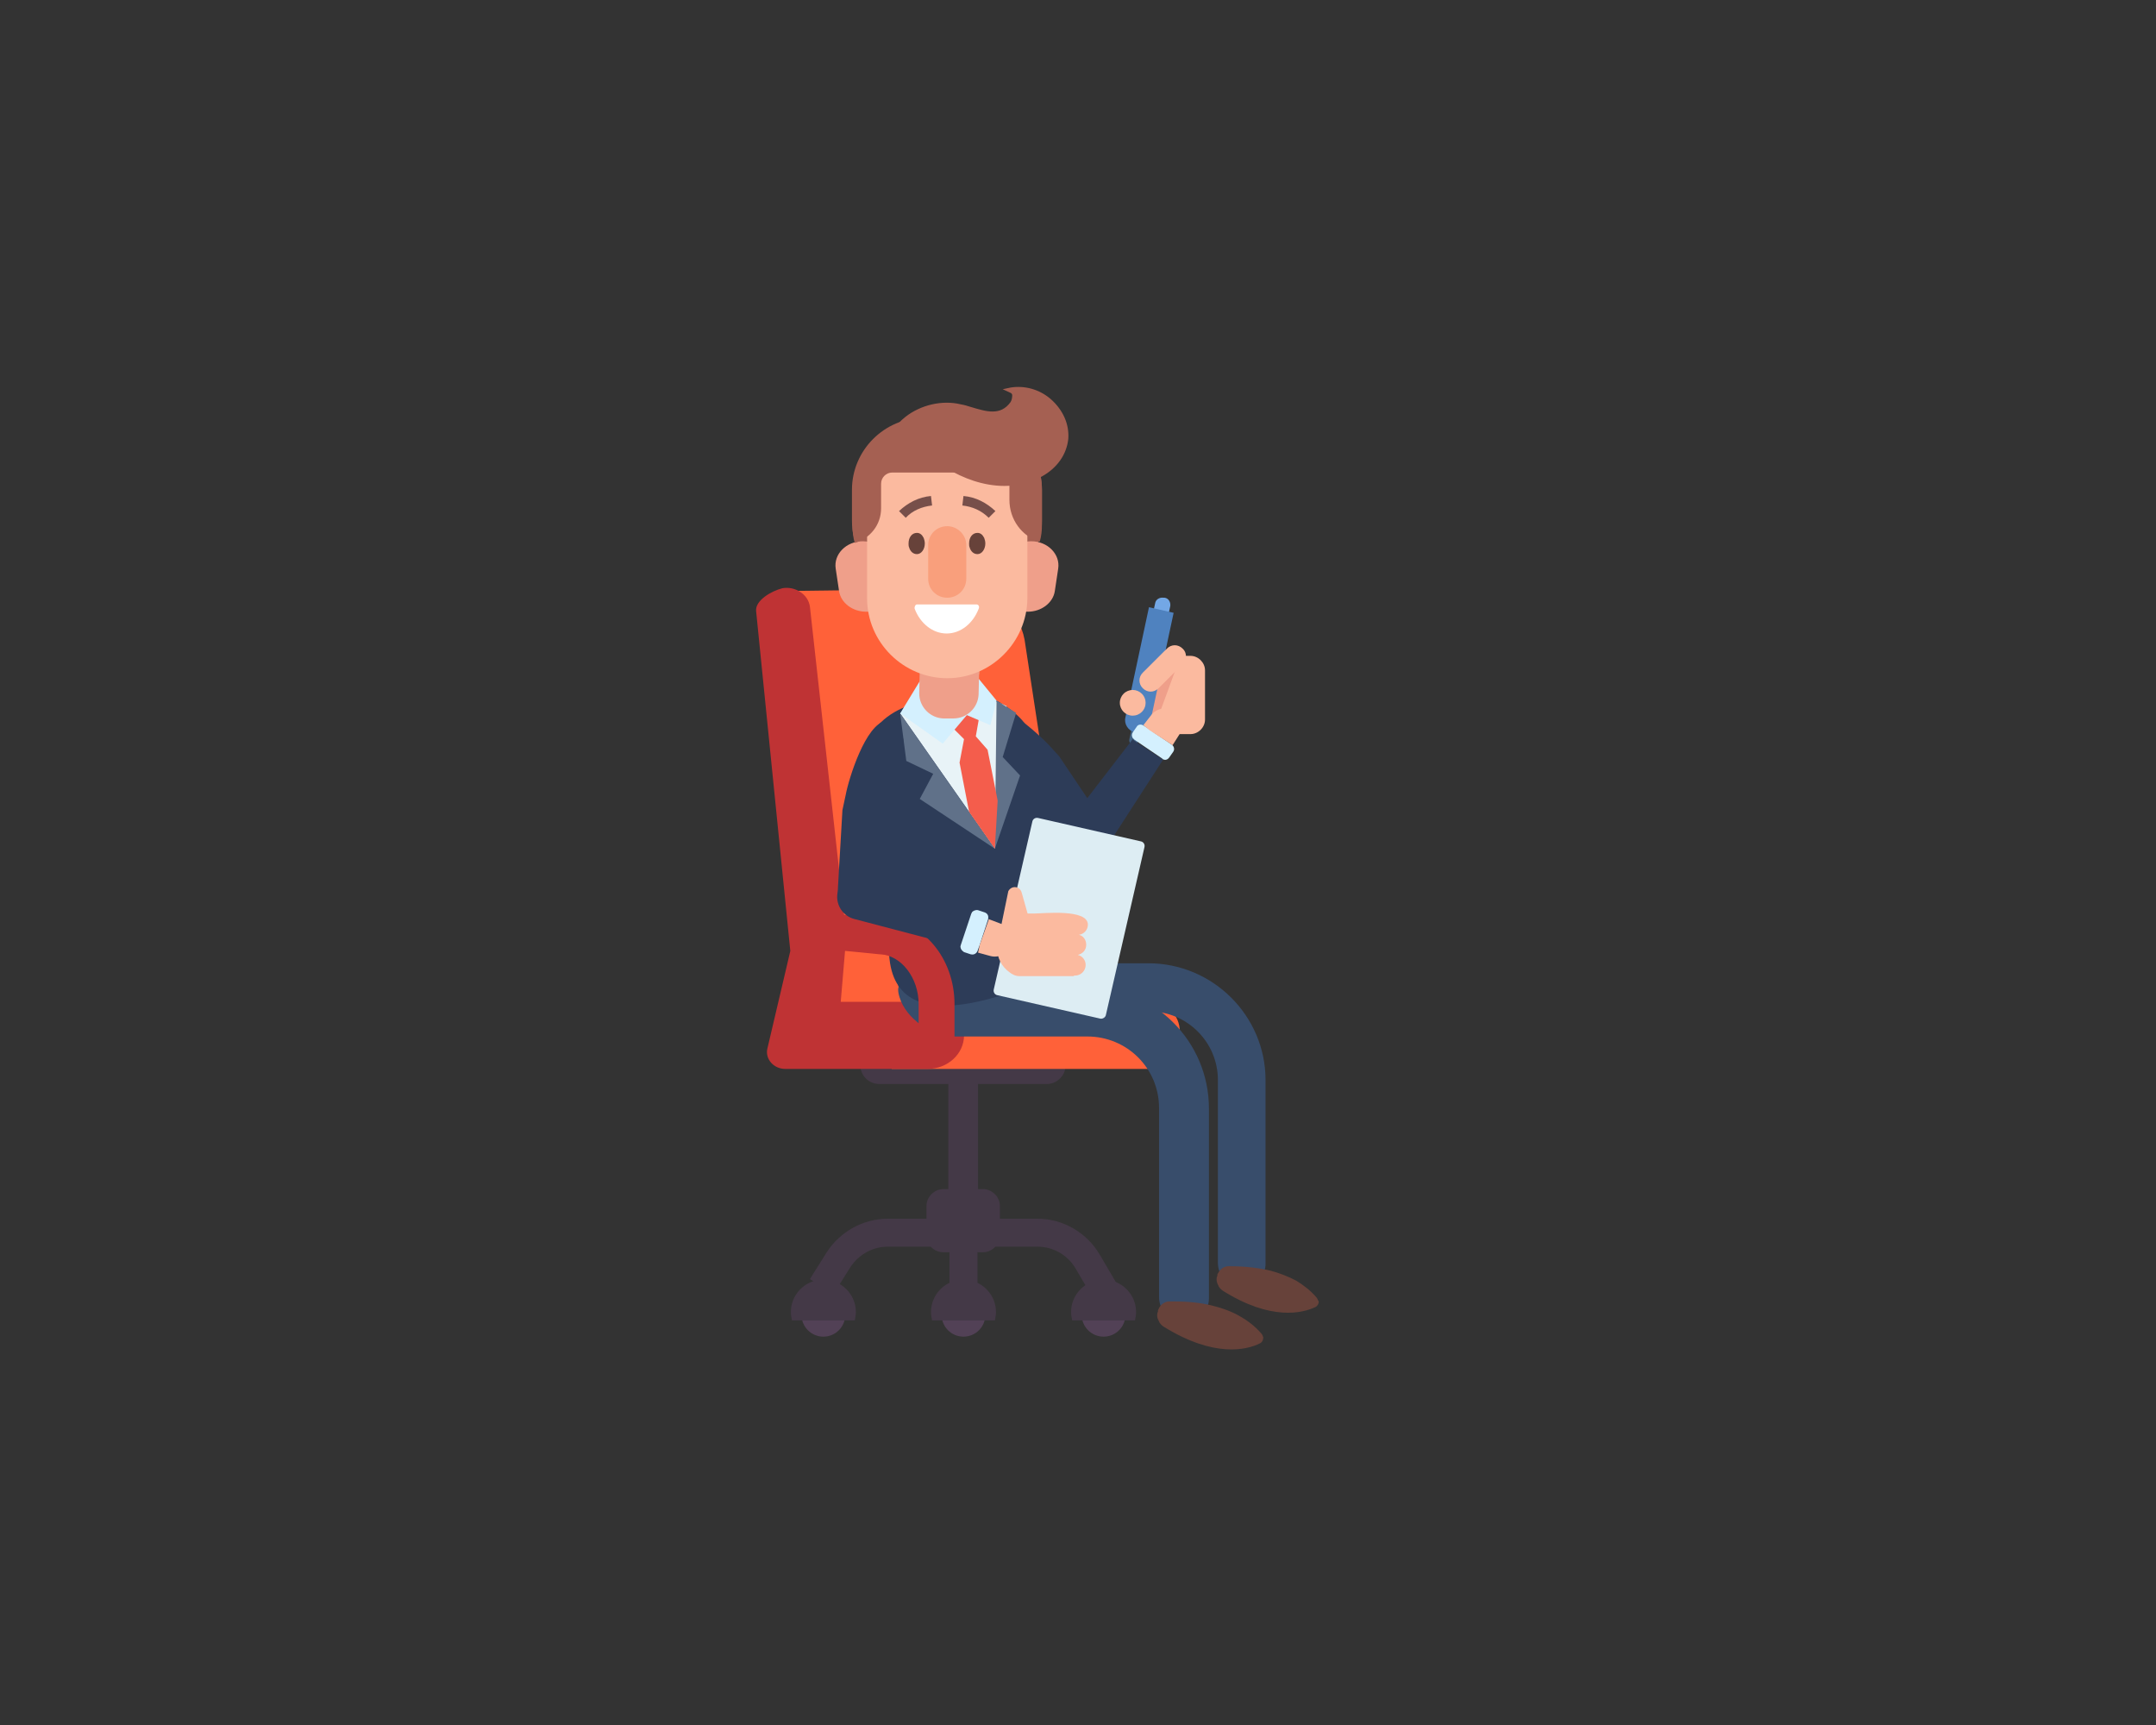 <?xml version="1.0" encoding="UTF-8"?>
<svg xmlns="http://www.w3.org/2000/svg" xmlns:xlink="http://www.w3.org/1999/xlink" width="708.75pt" height="567pt" viewBox="0 0 708.75 567" version="1.2">
<rect x="0" y="0" width="708.75" height="567" fill="#333333" stroke="none"/>
<defs>
<clipPath id="clip1">
  <path d="M 399 416 L 433.637 416 L 433.637 432 L 399 432 Z M 399 416 "/>
</clipPath>
</defs>
<g id="surface1">
<path style=" stroke:none;fill-rule:nonzero;fill:rgb(98.43%,72.939%,62.349%);fill-opacity:1;" d="M 376.785 220.352 L 376.785 236.52 C 376.785 238.91 378.445 240.746 380.656 241.297 C 381.023 241.297 381.207 241.297 381.574 241.297 L 391.34 241.297 C 393.918 241.297 396.129 239.094 396.129 236.52 L 396.129 220.352 C 396.129 217.781 393.918 215.574 391.34 215.574 L 381.574 215.574 C 378.996 215.574 376.785 217.781 376.785 220.352 Z M 376.785 220.352 "/>
<path style=" stroke:none;fill-rule:nonzero;fill:rgb(93.729%,62.349%,54.12%);fill-opacity:1;" d="M 378.074 219.801 L 375.68 235.785 C 375.312 237.988 376.785 240.195 378.812 240.93 L 387.84 216.312 L 383.234 215.758 C 380.84 215.391 378.445 217.23 378.074 219.801 Z M 378.074 219.801 "/>
<path style=" stroke:none;fill-rule:nonzero;fill:rgb(25.49%,38.429%,51.759%);fill-opacity:1;" d="M 372.363 244.789 C 373.102 244.973 374.023 244.422 374.023 243.688 L 376.051 234.316 C 376.234 233.582 375.68 232.664 374.945 232.664 C 374.207 232.477 373.285 233.031 373.285 233.766 L 371.258 242.949 C 371.074 243.871 371.629 244.605 372.363 244.789 Z M 372.363 244.789 "/>
<path style=" stroke:none;fill-rule:nonzero;fill:rgb(45.099%,65.489%,89.799%);fill-opacity:1;" d="M 379.734 209.512 L 380.102 209.512 C 381.391 209.695 382.68 208.961 382.867 207.676 L 384.707 199.223 C 384.891 197.938 384.156 196.652 382.867 196.469 L 382.496 196.469 C 381.207 196.285 379.918 197.02 379.734 198.305 L 377.891 206.758 C 377.523 208.043 378.445 209.328 379.734 209.512 Z M 379.734 209.512 "/>
<path style=" stroke:none;fill-rule:nonzero;fill:rgb(30.98%,50.98%,74.899%);fill-opacity:1;" d="M 373.102 240.746 C 375.312 241.297 377.523 239.828 378.074 237.621 L 385.812 201.43 L 377.707 199.59 L 369.969 235.785 C 369.418 237.988 370.891 240.195 373.102 240.746 Z M 373.102 240.746 "/>
<path style=" stroke:none;fill-rule:nonzero;fill:rgb(98.43%,72.939%,62.349%);fill-opacity:1;" d="M 388.762 213.188 C 387.285 211.719 385.078 211.719 383.602 213.188 L 375.68 221.086 C 374.207 222.559 374.207 224.762 375.68 226.23 C 377.156 227.703 379.363 227.703 380.84 226.23 L 388.762 218.332 C 390.234 216.863 390.234 214.473 388.762 213.188 Z M 388.762 213.188 "/>
<path style=" stroke:none;fill-rule:nonzero;fill:rgb(98.43%,72.939%,62.349%);fill-opacity:1;" d="M 376.602 231.008 C 376.602 231.285 376.574 231.562 376.52 231.832 C 376.465 232.105 376.387 232.371 376.277 232.625 C 376.172 232.883 376.043 233.125 375.887 233.355 C 375.734 233.586 375.559 233.801 375.359 233.996 C 375.164 234.191 374.949 234.367 374.719 234.523 C 374.488 234.676 374.242 234.805 373.984 234.914 C 373.73 235.02 373.465 235.098 373.191 235.152 C 372.918 235.207 372.641 235.234 372.363 235.234 C 372.086 235.234 371.809 235.207 371.539 235.152 C 371.266 235.098 371 235.02 370.742 234.914 C 370.484 234.805 370.242 234.676 370.012 234.523 C 369.777 234.367 369.566 234.191 369.367 233.996 C 369.172 233.801 368.996 233.586 368.84 233.355 C 368.688 233.125 368.555 232.883 368.449 232.625 C 368.344 232.371 368.262 232.105 368.207 231.832 C 368.152 231.562 368.129 231.285 368.129 231.008 C 368.129 230.73 368.152 230.457 368.207 230.184 C 368.262 229.91 368.344 229.648 368.449 229.391 C 368.555 229.137 368.688 228.891 368.84 228.66 C 368.996 228.43 369.172 228.215 369.367 228.02 C 369.566 227.824 369.777 227.648 370.012 227.496 C 370.242 227.34 370.484 227.211 370.742 227.105 C 371 227 371.266 226.918 371.539 226.863 C 371.809 226.809 372.086 226.781 372.363 226.781 C 372.641 226.781 372.918 226.809 373.191 226.863 C 373.465 226.918 373.73 227 373.984 227.105 C 374.242 227.211 374.488 227.34 374.719 227.496 C 374.949 227.648 375.164 227.824 375.359 228.02 C 375.559 228.215 375.734 228.43 375.887 228.66 C 376.043 228.891 376.172 229.137 376.277 229.391 C 376.387 229.648 376.465 229.91 376.52 230.184 C 376.574 230.457 376.602 230.73 376.602 231.008 Z M 376.602 231.008 "/>
<path style=" stroke:none;fill-rule:nonzero;fill:rgb(26.669%,22.35%,27.84%);fill-opacity:1;" d="M 317.277 408.305 L 315.988 408.305 C 313.594 408.305 311.754 406.465 311.754 404.078 L 311.754 319.562 C 311.754 317.176 313.594 315.34 315.988 315.34 L 317.277 315.34 C 319.676 315.34 321.516 317.176 321.516 319.562 L 321.516 404.078 C 321.516 406.465 319.488 408.305 317.277 408.305 Z M 317.277 408.305 "/>
<path style=" stroke:none;fill-rule:nonzero;fill:rgb(26.669%,22.35%,27.84%);fill-opacity:1;" d="M 344.176 356.309 L 289.094 356.309 C 285.59 356.309 282.828 353.555 282.828 350.062 L 282.828 348.227 C 282.828 344.734 285.59 341.98 289.094 341.98 L 343.992 341.98 C 347.492 341.98 350.258 344.734 350.258 348.227 L 350.258 350.062 C 350.441 353.371 347.492 356.309 344.176 356.309 Z M 344.176 356.309 "/>
<path style=" stroke:none;fill-rule:nonzero;fill:rgb(26.669%,22.35%,27.84%);fill-opacity:1;" d="M 323.176 411.609 L 310.094 411.609 C 307.148 411.609 304.566 409.223 304.566 406.098 L 304.566 396.359 C 304.566 393.422 307.148 390.848 310.094 390.848 L 323.176 390.848 C 326.121 390.848 328.703 393.422 328.703 396.359 L 328.703 406.098 C 328.703 409.039 326.121 411.609 323.176 411.609 Z M 323.176 411.609 "/>
<path style=" stroke:none;fill-rule:nonzero;fill:rgb(32.159%,25.49%,33.73%);fill-opacity:1;" d="M 277.855 432.188 C 277.855 432.656 277.809 433.125 277.715 433.586 C 277.625 434.047 277.488 434.496 277.309 434.93 C 277.125 435.363 276.906 435.777 276.645 436.168 C 276.379 436.559 276.082 436.922 275.75 437.254 C 275.414 437.586 275.055 437.883 274.66 438.145 C 274.27 438.406 273.855 438.629 273.418 438.809 C 272.984 438.988 272.535 439.125 272.07 439.215 C 271.609 439.309 271.141 439.352 270.668 439.352 C 270.195 439.352 269.73 439.309 269.266 439.215 C 268.805 439.125 268.355 438.988 267.918 438.809 C 267.484 438.629 267.07 438.406 266.676 438.145 C 266.285 437.883 265.922 437.586 265.59 437.254 C 265.254 436.922 264.957 436.559 264.695 436.168 C 264.434 435.777 264.211 435.363 264.031 434.93 C 263.852 434.496 263.715 434.047 263.621 433.586 C 263.531 433.125 263.484 432.656 263.484 432.188 C 263.484 431.719 263.531 431.25 263.621 430.789 C 263.715 430.328 263.852 429.879 264.031 429.445 C 264.211 429.012 264.434 428.598 264.695 428.207 C 264.957 427.816 265.254 427.453 265.59 427.121 C 265.922 426.789 266.285 426.492 266.676 426.23 C 267.07 425.969 267.484 425.746 267.918 425.566 C 268.355 425.387 268.805 425.25 269.266 425.16 C 269.73 425.066 270.195 425.023 270.668 425.023 C 271.141 425.023 271.609 425.066 272.07 425.16 C 272.535 425.25 272.984 425.387 273.418 425.566 C 273.855 425.746 274.27 425.969 274.66 426.23 C 275.055 426.492 275.414 426.789 275.75 427.121 C 276.082 427.453 276.379 427.816 276.645 428.207 C 276.906 428.598 277.125 429.012 277.309 429.445 C 277.488 429.879 277.625 430.328 277.715 430.789 C 277.809 431.25 277.855 431.719 277.855 432.188 Z M 277.855 432.188 "/>
<path style=" stroke:none;fill-rule:nonzero;fill:rgb(26.669%,22.35%,27.84%);fill-opacity:1;" d="M 280.984 434.023 C 281.172 433.105 281.355 432.188 281.355 431.27 C 281.355 425.391 276.562 420.613 270.668 420.613 C 264.773 420.613 259.984 425.391 259.984 431.27 C 259.984 432.188 260.168 433.105 260.352 434.023 Z M 280.984 434.023 "/>
<path style=" stroke:none;fill-rule:nonzero;fill:rgb(32.159%,25.49%,33.73%);fill-opacity:1;" d="M 369.969 432.188 C 369.969 432.656 369.922 433.125 369.832 433.586 C 369.738 434.047 369.602 434.496 369.422 434.93 C 369.242 435.363 369.02 435.777 368.758 436.168 C 368.496 436.559 368.199 436.922 367.863 437.254 C 367.531 437.586 367.168 437.883 366.777 438.145 C 366.383 438.406 365.969 438.629 365.535 438.809 C 365.098 438.988 364.648 439.125 364.188 439.215 C 363.723 439.309 363.258 439.352 362.785 439.352 C 362.312 439.352 361.844 439.309 361.383 439.215 C 360.918 439.125 360.469 438.988 360.035 438.809 C 359.598 438.629 359.184 438.406 358.793 438.145 C 358.398 437.883 358.039 437.586 357.703 437.254 C 357.371 436.922 357.074 436.559 356.809 436.168 C 356.547 435.777 356.328 435.363 356.145 434.93 C 355.965 434.496 355.828 434.047 355.738 433.586 C 355.645 433.125 355.598 432.656 355.598 432.188 C 355.598 431.719 355.645 431.25 355.738 430.789 C 355.828 430.328 355.965 429.879 356.145 429.445 C 356.328 429.012 356.547 428.598 356.809 428.207 C 357.074 427.816 357.371 427.453 357.703 427.121 C 358.039 426.789 358.398 426.492 358.793 426.23 C 359.184 425.969 359.598 425.746 360.035 425.566 C 360.469 425.387 360.918 425.25 361.383 425.16 C 361.844 425.066 362.312 425.023 362.785 425.023 C 363.258 425.023 363.723 425.066 364.188 425.16 C 364.648 425.25 365.098 425.387 365.535 425.566 C 365.969 425.746 366.383 425.969 366.777 426.23 C 367.168 426.492 367.531 426.789 367.863 427.121 C 368.199 427.453 368.496 427.816 368.758 428.207 C 369.02 428.598 369.242 429.012 369.422 429.445 C 369.602 429.879 369.738 430.328 369.832 430.789 C 369.922 431.25 369.969 431.719 369.969 432.188 Z M 369.969 432.188 "/>
<path style=" stroke:none;fill-rule:nonzero;fill:rgb(26.669%,22.35%,27.84%);fill-opacity:1;" d="M 373.102 434.023 C 373.285 433.105 373.469 432.188 373.469 431.27 C 373.469 425.391 368.68 420.613 362.785 420.613 C 356.891 420.613 352.098 425.391 352.098 431.27 C 352.098 432.188 352.281 433.105 352.469 434.023 Z M 373.102 434.023 "/>
<path style=" stroke:none;fill-rule:nonzero;fill:rgb(32.159%,25.49%,33.73%);fill-opacity:1;" d="M 323.91 432.188 C 323.91 432.656 323.867 433.125 323.773 433.586 C 323.68 434.047 323.547 434.496 323.363 434.93 C 323.184 435.363 322.961 435.777 322.699 436.168 C 322.438 436.559 322.141 436.922 321.809 437.254 C 321.473 437.586 321.109 437.883 320.719 438.145 C 320.324 438.406 319.91 438.629 319.477 438.809 C 319.039 438.988 318.59 439.125 318.129 439.215 C 317.664 439.309 317.199 439.352 316.727 439.352 C 316.254 439.352 315.789 439.309 315.324 439.215 C 314.863 439.125 314.414 438.988 313.977 438.809 C 313.543 438.629 313.129 438.406 312.734 438.145 C 312.344 437.883 311.98 437.586 311.645 437.254 C 311.312 436.922 311.016 436.559 310.754 436.168 C 310.492 435.777 310.27 435.363 310.09 434.93 C 309.906 434.496 309.773 434.047 309.68 433.586 C 309.586 433.125 309.543 432.656 309.543 432.188 C 309.543 431.719 309.586 431.25 309.68 430.789 C 309.773 430.328 309.906 429.879 310.09 429.445 C 310.27 429.012 310.492 428.598 310.754 428.207 C 311.016 427.816 311.312 427.453 311.645 427.121 C 311.98 426.789 312.344 426.492 312.734 426.23 C 313.129 425.969 313.543 425.746 313.977 425.566 C 314.414 425.387 314.863 425.25 315.324 425.16 C 315.789 425.066 316.254 425.023 316.727 425.023 C 317.199 425.023 317.664 425.066 318.129 425.16 C 318.59 425.25 319.039 425.387 319.477 425.566 C 319.91 425.746 320.324 425.969 320.719 426.23 C 321.109 426.492 321.473 426.789 321.809 427.121 C 322.141 427.453 322.438 427.816 322.699 428.207 C 322.961 428.598 323.184 429.012 323.363 429.445 C 323.547 429.879 323.68 430.328 323.773 430.789 C 323.867 431.25 323.91 431.719 323.91 432.188 Z M 323.91 432.188 "/>
<path style=" stroke:none;fill-rule:nonzero;fill:rgb(26.669%,22.35%,27.84%);fill-opacity:1;" d="M 327.043 434.023 C 327.227 433.105 327.41 432.188 327.41 431.27 C 327.41 425.391 322.621 420.613 316.727 420.613 C 310.832 420.613 306.043 425.391 306.043 431.27 C 306.043 432.188 306.227 433.105 306.41 434.023 Z M 327.043 434.023 "/>
<path style=" stroke:none;fill-rule:nonzero;fill:rgb(26.669%,22.35%,27.84%);fill-opacity:1;" d="M 359.285 426.676 L 353.574 416.938 C 350.992 412.527 346.203 409.773 341.047 409.773 L 291.855 409.773 C 286.883 409.773 282.273 412.344 279.512 416.57 L 273.984 425.391 L 266.246 420.43 L 271.773 411.609 C 276.195 404.812 283.75 400.586 291.855 400.586 L 341.047 400.586 C 349.52 400.586 357.258 405.18 361.496 412.344 L 367.207 422.082 Z M 359.285 426.676 "/>
<path style=" stroke:none;fill-rule:nonzero;fill:rgb(26.669%,22.35%,27.84%);fill-opacity:1;" d="M 312.121 405.18 L 321.332 405.18 L 321.332 425.391 L 312.121 425.391 Z M 312.121 405.18 "/>
<path style=" stroke:none;fill-rule:nonzero;fill:rgb(100%,38.039%,22.35%);fill-opacity:1;" d="M 258.141 194.262 L 316.727 193.527 C 326.676 193.527 334.965 200.512 336.809 210.246 L 348.598 287.414 C 348.781 288.332 348.969 289.434 348.969 290.535 L 349.887 315.523 C 350.258 326.914 341.23 336.469 329.809 336.652 L 271.039 337.938 L 258.508 201.613 Z M 258.141 194.262 "/>
<path style=" stroke:none;fill-rule:nonzero;fill:rgb(100%,38.039%,22.35%);fill-opacity:1;" d="M 378.258 351.348 L 293.145 351.348 L 293.145 329.484 L 378.258 329.484 C 383.602 329.484 387.84 333.711 387.84 339.039 L 387.84 341.98 C 387.84 347.121 383.602 351.348 378.258 351.348 Z M 378.258 351.348 "/>
<path style=" stroke:none;fill-rule:nonzero;fill:rgb(74.899%,20%,20.389%);fill-opacity:1;" d="M 248.562 200.879 L 259.801 312.582 L 252.246 344.734 C 251.508 348.043 254.273 351.348 258.141 351.348 L 304.938 351.348 C 311.566 351.348 316.91 346.387 316.91 340.324 C 316.91 334.262 311.566 329.301 304.938 329.301 L 276.379 329.301 L 278.223 307.438 L 266.246 199.406 C 265.695 195.367 261.457 192.609 257.219 193.344 C 253.535 194.262 248.191 197.387 248.562 200.879 Z M 248.562 200.879 "/>
<path style=" stroke:none;fill-rule:nonzero;fill:rgb(21.959%,30.199%,41.959%);fill-opacity:1;" d="M 388.391 434.762 C 384.156 434.391 381.023 430.535 381.023 426.309 L 381.023 364.211 C 381.023 351.164 370.523 340.691 357.441 340.691 L 313.965 340.691 C 306.41 340.691 297.934 334.996 295.723 327.832 C 293.145 319.746 301.805 324.34 306.961 324.34 L 357.258 324.34 C 379.363 324.34 397.418 342.164 397.418 364.395 L 397.418 426.859 C 397.418 431.453 393.184 435.129 388.391 434.762 Z M 388.391 434.762 "/>
<path style=" stroke:none;fill-rule:nonzero;fill:rgb(40.388%,25.879%,22.749%);fill-opacity:1;" d="M 414.738 438.434 C 412.711 436.047 410.316 434.207 407.738 432.738 C 404.973 431.086 401.84 429.984 398.895 429.25 C 393.367 427.777 388.023 427.777 384.707 427.777 C 384.707 427.777 384.707 427.777 384.523 427.777 C 384.34 427.777 384.34 427.777 384.34 427.777 C 382.867 427.777 381.391 428.879 380.84 430.352 C 380.656 430.535 380.656 430.902 380.656 431.086 C 380.656 431.27 380.469 431.453 380.469 431.637 C 380.285 432.555 380.469 433.289 380.84 434.023 C 381.023 434.207 381.023 434.574 381.207 434.762 C 381.574 435.312 381.945 435.68 382.496 436.047 C 399.078 446.336 409.762 443.762 414.184 441.559 C 414.922 441.191 415.289 440.457 415.289 439.535 C 415.105 439.352 415.105 438.801 414.738 438.434 Z M 414.738 438.434 "/>
<path style=" stroke:none;fill-rule:nonzero;fill:rgb(21.959%,30.199%,41.959%);fill-opacity:1;" d="M 408.289 423 C 403.867 423 400.367 419.512 400.367 415.102 L 400.367 355.023 C 400.367 342.531 390.234 332.426 377.707 332.426 L 329.254 332.426 C 324.832 332.426 321.332 328.934 321.332 324.523 C 321.332 320.117 324.832 316.625 329.254 316.625 L 377.523 316.625 C 398.711 316.625 416.027 333.895 416.027 355.023 L 416.027 415.102 C 416.211 419.512 412.527 423 408.289 423 Z M 408.289 423 "/>
<g clip-path="url(#clip1)" clip-rule="nonzero">
<path style=" stroke:none;fill-rule:nonzero;fill:rgb(40.388%,25.879%,22.749%);fill-opacity:1;" d="M 432.793 426.492 C 430.949 424.289 428.555 422.449 426.16 420.98 C 423.395 419.512 420.449 418.41 417.684 417.672 C 412.344 416.387 407.184 416.203 404.234 416.203 C 404.234 416.203 404.234 416.203 404.051 416.203 C 404.051 416.203 403.867 416.203 403.867 416.203 C 402.395 416.203 401.105 417.121 400.367 418.594 C 400.184 418.777 400.184 418.961 400.184 419.328 C 400.184 419.512 400 419.695 400 419.879 C 399.816 420.613 400 421.531 400.367 422.266 C 400.551 422.449 400.551 422.816 400.734 423 C 401.105 423.551 401.473 423.922 402.027 424.289 C 417.871 434.207 428.188 431.637 432.422 429.617 C 433.16 429.25 433.527 428.512 433.527 427.777 C 433.16 427.41 433.16 426.859 432.793 426.492 Z M 432.793 426.492 "/>
</g>
<path style=" stroke:none;fill-rule:nonzero;fill:rgb(21.959%,30.199%,41.959%);fill-opacity:1;" d="M 293.883 310.195 L 294.988 321.953 C 295.91 331.508 304.199 338.672 313.777 338.121 L 329.438 337.203 C 336.809 336.836 343.809 332.793 347.863 326.73 L 353.203 318.828 Z M 293.883 310.195 "/>
<path style=" stroke:none;fill-rule:nonzero;fill:rgb(17.65%,23.529%,34.509%);fill-opacity:1;" d="M 320.965 230.824 C 327.41 228.438 341.414 241.297 344.73 244.789 C 344.73 244.789 348.23 248.645 348.23 248.645 L 362.414 269.773 C 364.996 273.449 364.258 278.777 360.574 281.348 C 357.074 283.738 352.098 283.004 349.52 279.695 C 349.52 279.695 320.227 240.562 320.227 240.562 C 318.57 238.543 317.648 232.664 320.594 231.008 C 320.594 231.008 320.781 230.824 320.965 230.824 Z M 320.965 230.824 "/>
<path style=" stroke:none;fill-rule:nonzero;fill:rgb(16.469%,24.709%,29.799%);fill-opacity:1;" d="M 376.051 238.727 C 375.863 238.727 375.863 238.543 375.68 238.543 L 375.863 238.359 L 377.891 240.012 Z M 376.051 238.727 "/>
<path style=" stroke:none;fill-rule:nonzero;fill:rgb(17.65%,23.529%,34.509%);fill-opacity:1;" d="M 382.129 249.566 C 382.129 249.566 382.312 249.75 382.312 249.75 L 362.602 280.246 C 361.496 281.902 359.836 283.004 358.18 283.371 C 356.336 283.738 354.492 283.555 352.836 282.637 C 348.781 280.43 347.676 275.102 350.441 271.43 L 372.363 242.949 C 372.547 243.133 372.734 243.316 372.918 243.5 Z M 382.129 249.566 "/>
<path style=" stroke:none;fill-rule:nonzero;fill:rgb(83.139%,94.119%,99.609%);fill-opacity:1;" d="M 385.629 247.176 L 384.34 249.012 C 383.785 249.75 383.051 249.934 382.312 249.566 C 382.312 249.566 382.129 249.566 382.129 249.383 L 372.918 243.133 C 372.734 242.949 372.547 242.766 372.363 242.582 C 371.996 242.031 371.996 241.297 372.363 240.746 L 373.652 238.91 C 374.023 238.176 374.945 237.988 375.68 238.359 C 375.863 238.359 375.863 238.543 376.051 238.543 L 377.891 239.828 L 385.262 244.789 C 385.262 244.789 385.262 244.789 385.445 244.973 C 385.996 245.523 386.18 246.441 385.629 247.176 Z M 385.629 247.176 "/>
<path style=" stroke:none;fill-rule:nonzero;fill:rgb(98.43%,72.939%,62.349%);fill-opacity:1;" d="M 377.891 240.012 L 375.863 238.359 L 378.445 235.051 C 380.102 232.848 383.234 232.293 385.629 233.582 C 385.812 233.766 386.184 233.949 386.367 233.949 C 388.762 235.785 389.312 239.094 387.656 241.48 L 385.445 244.973 C 385.445 244.973 385.445 244.973 385.262 244.789 Z M 377.891 240.012 "/>
<path style=" stroke:none;fill-rule:nonzero;fill:rgb(17.65%,23.529%,34.509%);fill-opacity:1;" d="M 355.23 315.34 L 346.203 294.762 L 340.676 262.609 L 340.676 256.73 L 338.836 242.031 C 338.281 237.254 331.098 231.926 326.859 229.906 C 321.887 227.336 319.676 228.621 313.965 229.355 L 305.488 230.457 C 302.91 230.824 296.461 231.559 290.566 236.52 C 286.328 240.195 286.695 241.664 285.039 246.625 C 280.801 258.934 283.195 273.816 287.434 288.699 C 288.355 292.188 289.645 295.496 290.75 298.988 C 290.75 298.988 292.406 315.156 292.406 315.156 C 295.539 345.102 340.309 323.238 354.492 317.176 C 355.23 316.992 355.598 316.074 355.23 315.34 Z M 355.23 315.34 "/>
<path style=" stroke:none;fill-rule:nonzero;fill:rgb(90.979%,95.29%,96.86%);fill-opacity:1;" d="M 330.914 232.109 L 327.965 263.16 L 327.043 278.961 L 318.57 266.836 L 295.91 234.5 C 299.227 232.293 302.727 230.824 305.488 230.457 L 313.965 229.355 C 319.676 228.621 326.121 229.539 330.914 232.109 Z M 330.914 232.109 "/>
<path style=" stroke:none;fill-rule:nonzero;fill:rgb(37.65%,44.31%,53.729%);fill-opacity:1;" d="M 295.91 234.5 L 297.934 250.117 L 306.777 254.34 L 302.355 262.609 L 327.043 278.961 Z M 295.91 234.5 "/>
<path style=" stroke:none;fill-rule:nonzero;fill:rgb(37.65%,44.31%,53.729%);fill-opacity:1;" d="M 327.598 230.273 L 327.043 278.961 L 335.332 254.895 L 329.621 248.828 L 334.043 234.316 Z M 327.598 230.273 "/>
<path style=" stroke:none;fill-rule:nonzero;fill:rgb(95.689%,36.469%,29.799%);fill-opacity:1;" d="M 327.965 263.16 L 327.043 278.961 L 318.57 266.836 L 315.438 250.668 L 316.91 242.949 L 311.754 237.805 L 313.965 229.355 L 322.621 231.559 L 320.781 242.031 L 324.648 246.441 Z M 327.965 263.16 "/>
<path style=" stroke:none;fill-rule:nonzero;fill:rgb(83.139%,94.119%,99.609%);fill-opacity:1;" d="M 302.727 223.293 L 295.91 234.5 L 309.91 244.422 L 317.832 235.051 L 325.57 238.359 L 327.598 230.273 L 320.227 221.27 Z M 302.727 223.293 "/>
<path style=" stroke:none;fill-rule:nonzero;fill:rgb(93.729%,62.349%,54.12%);fill-opacity:1;" d="M 322.254 204.918 L 321.699 228.254 C 321.516 232.664 317.832 236.152 313.41 236.152 L 310.094 236.152 C 305.672 235.969 302.172 232.293 302.172 227.887 L 302.727 204.551 C 302.91 200.145 306.594 196.652 311.016 196.652 L 314.332 196.652 C 318.938 196.836 322.438 200.512 322.254 204.918 Z M 322.254 204.918 "/>
<path style=" stroke:none;fill-rule:nonzero;fill:rgb(93.729%,62.349%,54.12%);fill-opacity:1;" d="M 322.254 204.918 L 321.887 221.637 L 302.539 216.496 L 302.727 204.551 C 302.91 200.145 306.594 196.652 311.016 196.652 L 314.332 196.652 C 318.938 196.836 322.438 200.512 322.254 204.918 Z M 322.254 204.918 "/>
<path style=" stroke:none;fill-rule:nonzero;fill:rgb(64.709%,37.65%,32.159%);fill-opacity:1;" d="M 342.52 161.008 L 342.52 170.93 C 342.52 172.953 342.336 174.789 341.781 176.625 C 339.203 186.914 329.809 194.633 318.754 194.633 L 303.832 194.633 C 292.777 194.633 283.566 187.098 280.801 176.992 C 280.25 175.156 280.066 173.137 280.066 170.93 L 280.066 161.008 C 280.066 147.965 290.75 137.309 303.832 137.309 L 318.754 137.309 C 331.832 137.309 342.52 147.965 342.52 161.008 Z M 342.52 161.008 "/>
<path style=" stroke:none;fill-rule:nonzero;fill:rgb(93.729%,62.349%,54.12%);fill-opacity:1;" d="M 293.699 196.652 C 293.699 199.039 291.672 201.062 289.277 201.062 L 284.672 201.062 C 280.25 201.062 276.379 198.121 275.828 194.262 L 274.723 186.914 C 273.984 182.137 278.223 177.91 283.566 177.91 C 289.277 177.91 293.883 182.504 293.883 188.199 L 293.883 196.652 Z M 293.699 196.652 "/>
<path style=" stroke:none;fill-rule:nonzero;fill:rgb(93.729%,62.349%,54.12%);fill-opacity:1;" d="M 328.887 196.652 C 328.887 199.039 330.914 201.062 333.309 201.062 L 337.914 201.062 C 342.336 201.062 346.203 198.121 346.758 194.262 L 347.863 186.914 C 348.598 182.137 344.359 177.91 339.02 177.91 C 333.309 177.91 328.703 182.504 328.703 188.199 L 328.703 196.652 Z M 328.887 196.652 "/>
<path style=" stroke:none;fill-rule:nonzero;fill:rgb(98.43%,72.939%,62.349%);fill-opacity:1;" d="M 311.383 222.926 C 297.016 222.926 285.039 211.168 285.039 196.652 L 285.039 165.785 C 285.039 154.027 294.617 144.473 306.41 144.473 L 316.359 144.473 C 328.148 144.473 337.73 154.027 337.73 165.785 L 337.73 196.836 C 337.543 211.168 325.754 222.926 311.383 222.926 Z M 311.383 222.926 "/>
<path style=" stroke:none;fill-rule:nonzero;fill:rgb(97.649%,62.349%,48.63%);fill-opacity:1;" d="M 311.383 172.953 C 307.883 172.953 305.121 175.707 305.121 179.199 L 305.121 190.223 C 305.121 193.711 307.883 196.469 311.383 196.469 C 314.883 196.469 317.648 193.711 317.648 190.223 L 317.648 179.199 C 317.648 175.707 314.699 172.953 311.383 172.953 Z M 311.383 172.953 "/>
<path style=" stroke:none;fill-rule:nonzero;fill:rgb(64.709%,37.65%,32.159%);fill-opacity:1;" d="M 344.547 131.797 C 341.23 128.855 336.625 127.57 332.203 128.305 C 333.676 129.043 333.676 131.613 332.754 132.898 C 328.148 139.145 321.148 135.289 315.438 133.816 C 309.543 132.348 302.91 133.816 298.121 137.676 C 294.805 140.25 292.594 143.922 291.117 147.781 C 291.855 147.598 292.594 147.23 293.328 147.047 C 298.672 145.762 303.645 146.496 308.25 149.434 C 309.355 150.168 309.727 151.09 309.727 152.008 C 310.461 152.191 311.383 152.559 312.121 153.109 C 320.965 158.805 332.57 161.008 342.152 155.68 C 351.18 150.719 353.574 139.328 344.547 131.797 Z M 344.547 131.797 "/>
<path style=" stroke:none;fill-rule:nonzero;fill:rgb(64.709%,37.65%,32.159%);fill-opacity:1;" d="M 330.176 159.723 C 323.176 159.723 316.543 157.152 311.383 154.027 C 310.648 153.66 310.094 153.293 309.355 153.109 L 308.805 152.926 L 308.805 152.191 C 308.805 151.641 308.621 150.906 307.883 150.352 C 303.461 147.598 298.855 146.863 293.699 148.148 C 292.961 148.332 292.223 148.516 291.488 148.699 L 289.645 149.25 L 290.383 147.414 C 292.039 143.004 294.434 139.512 297.75 136.941 C 302.727 133.082 309.727 131.43 315.805 132.898 C 316.91 133.082 318.199 133.449 319.305 133.816 C 324.281 135.289 328.887 136.758 332.203 132.164 C 332.57 131.613 332.754 130.695 332.754 129.961 C 332.754 129.594 332.57 129.227 332.02 129.043 L 329.621 127.938 L 332.203 127.387 C 336.809 126.652 341.598 127.938 345.281 131.062 C 349.52 134.738 351.547 139.512 351.18 144.289 C 350.625 149.434 347.492 153.844 342.52 156.602 C 338.465 158.805 334.414 159.723 330.176 159.723 Z M 310.648 151.457 C 311.383 151.641 311.938 152.008 312.672 152.375 C 320.227 157.152 332.02 160.457 341.598 154.945 C 346.02 152.375 348.969 148.516 349.336 143.922 C 349.703 139.695 347.863 135.473 344.176 132.164 C 341.414 129.777 337.914 128.672 334.227 128.672 C 334.414 128.855 334.414 129.043 334.414 129.41 C 334.781 130.695 334.414 132.164 333.676 133.082 C 329.621 138.594 323.91 136.941 318.754 135.289 C 317.648 134.922 316.359 134.555 315.438 134.367 C 309.727 133.082 303.461 134.555 298.855 138.043 C 296.277 140.066 294.25 142.637 292.777 145.945 C 292.961 145.945 292.961 145.945 293.145 145.762 C 298.672 144.289 304.016 145.207 308.805 148.332 C 309.727 149.434 310.461 150.352 310.648 151.457 Z M 310.648 151.457 "/>
<path style=" stroke:none;fill-rule:nonzero;fill:rgb(100%,100%,100%);fill-opacity:1;" d="M 301.434 198.672 C 300.883 198.672 300.516 199.59 300.699 200.145 C 302.539 204.918 306.594 208.227 311.199 208.227 C 315.805 208.227 319.859 204.918 321.699 200.145 C 322.07 199.406 321.699 198.672 320.965 198.672 Z M 301.434 198.672 "/>
<path style=" stroke:none;fill-rule:nonzero;fill:rgb(46.669%,30.98%,29.019%);fill-opacity:1;" d="M 297.75 170.195 L 295.539 167.992 C 298.488 165.234 301.988 163.398 306.043 163.031 L 306.41 166.152 C 303.094 166.52 299.961 167.809 297.75 170.195 Z M 297.75 170.195 "/>
<path style=" stroke:none;fill-rule:nonzero;fill:rgb(46.669%,30.98%,29.019%);fill-opacity:1;" d="M 325.016 170.195 L 327.227 167.992 C 324.281 165.234 320.781 163.398 316.727 163.031 L 316.359 166.152 C 319.676 166.52 322.621 167.809 325.016 170.195 Z M 325.016 170.195 "/>
<path style=" stroke:none;fill-rule:nonzero;fill:rgb(40.388%,25.879%,22.749%);fill-opacity:1;" d="M 298.672 178.648 C 298.672 179.016 298.672 179.566 298.855 179.934 C 299.227 181.219 300.145 182.137 301.434 182.137 C 302.91 182.137 304.016 180.484 304.016 178.648 C 304.016 177.91 303.832 177.359 303.645 176.809 C 303.094 175.707 302.355 175.156 301.434 175.156 C 299.777 175.156 298.672 176.625 298.672 178.648 Z M 298.672 178.648 "/>
<path style=" stroke:none;fill-rule:nonzero;fill:rgb(40.388%,25.879%,22.749%);fill-opacity:1;" d="M 318.57 178.648 C 318.57 179.016 318.57 179.566 318.754 179.934 C 319.121 181.219 320.043 182.137 321.332 182.137 C 322.805 182.137 323.91 180.484 323.91 178.648 C 323.91 177.91 323.727 177.359 323.543 176.809 C 322.992 175.707 322.254 175.156 321.332 175.156 C 319.676 175.156 318.57 176.625 318.57 178.648 Z M 318.57 178.648 "/>
<path style=" stroke:none;fill-rule:nonzero;fill:rgb(64.709%,37.65%,32.159%);fill-opacity:1;" d="M 342.52 161.008 L 342.52 172.398 C 342.52 174.422 342.336 176.258 341.781 178.098 C 335.887 176.258 331.832 170.746 331.832 164.316 L 331.832 158.988 C 331.832 156.969 330.176 155.312 328.148 155.312 L 293.328 155.312 C 291.301 155.312 289.645 156.969 289.645 158.988 L 289.645 167.07 C 289.645 172.582 285.961 176.992 280.984 178.465 C 280.434 176.625 280.25 174.605 280.25 172.398 L 280.25 162.48 C 280.25 148.516 291.672 137.309 305.488 137.309 L 318.938 137.309 C 331.832 137.309 342.52 147.965 342.52 161.008 Z M 342.52 161.008 "/>
<path style=" stroke:none;fill-rule:nonzero;fill:rgb(74.899%,20%,20.389%);fill-opacity:1;" d="M 307.883 347.492 C 304.566 347.492 301.988 344.918 301.988 341.609 L 301.988 330.035 C 301.988 321.402 296.277 314.051 289.461 313.684 C 289.461 313.684 289.277 313.684 289.277 313.684 L 272.512 312.031 C 269.195 311.664 266.801 308.906 267.168 305.602 C 267.535 302.293 270.484 299.906 273.617 300.273 L 290.199 301.926 C 303.461 302.66 313.777 314.973 313.777 330.035 L 313.777 341.609 C 313.777 344.918 311.016 347.492 307.883 347.492 Z M 307.883 347.492 "/>
<path style=" stroke:none;fill-rule:nonzero;fill:rgb(17.65%,23.529%,34.509%);fill-opacity:1;" d="M 291.301 236.887 C 284.484 237.988 278.961 256.18 278.039 261.141 C 278.039 261.141 276.934 266.285 276.934 266.285 L 275.457 291.82 C 275.09 296.414 278.406 300.457 283.012 300.824 C 287.434 301.191 291.117 298.066 291.672 293.66 C 291.672 293.66 297.016 244.973 297.016 244.973 C 297.383 242.398 295.172 236.703 291.855 236.887 C 291.672 236.887 291.488 236.887 291.301 236.887 Z M 291.301 236.887 "/>
<path style=" stroke:none;fill-rule:nonzero;fill:rgb(16.469%,24.709%,29.799%);fill-opacity:1;" d="M 321.332 312.582 C 321.332 312.766 321.148 312.766 321.148 312.949 L 321.516 312.949 L 322.07 310.379 Z M 321.332 312.582 "/>
<path style=" stroke:none;fill-rule:nonzero;fill:rgb(17.65%,23.529%,34.509%);fill-opacity:1;" d="M 319.488 300.273 C 319.488 300.09 319.488 300.09 319.676 299.906 L 285.223 287.781 C 283.379 287.227 281.355 287.227 279.695 287.965 C 278.039 288.699 276.562 289.984 275.828 291.82 C 273.984 296.047 276.379 301.008 280.984 302.109 L 315.988 311.297 C 315.988 311.113 315.988 310.746 315.988 310.562 Z M 319.488 300.273 "/>
<path style=" stroke:none;fill-rule:nonzero;fill:rgb(83.139%,94.119%,99.609%);fill-opacity:1;" d="M 323.727 299.906 L 321.516 299.172 C 320.781 298.988 319.859 299.355 319.488 299.906 C 319.488 299.906 319.488 300.09 319.305 300.273 L 315.805 310.746 C 315.805 310.93 315.621 311.297 315.805 311.48 C 315.805 312.031 316.359 312.582 316.91 312.949 L 319.121 313.684 C 319.859 313.867 320.594 313.684 321.148 312.949 C 321.148 312.766 321.332 312.766 321.332 312.582 L 322.07 310.562 L 324.832 302.109 C 324.832 302.109 324.832 301.926 324.832 301.926 C 325.016 301.008 324.648 300.273 323.727 299.906 Z M 323.727 299.906 "/>
<path style=" stroke:none;fill-rule:nonzero;fill:rgb(98.43%,72.939%,62.349%);fill-opacity:1;" d="M 322.07 310.562 L 321.516 313.133 L 325.57 314.234 C 328.332 314.973 331.098 313.5 332.203 311.113 C 332.387 310.93 332.387 310.562 332.57 310.379 C 333.309 307.438 331.832 304.5 328.887 303.578 L 325.016 302.109 C 325.016 302.109 325.016 302.293 325.016 302.293 Z M 322.07 310.562 "/>
<path style=" stroke:none;fill-rule:nonzero;fill:rgb(86.67%,92.94%,95.29%);fill-opacity:1;" d="M 361.68 334.812 L 327.781 327.098 C 327.043 326.914 326.492 326.18 326.676 325.258 L 339.387 269.957 C 339.57 269.223 340.309 268.672 341.23 268.855 L 375.129 276.574 C 375.863 276.758 376.418 277.492 376.234 278.41 L 363.52 333.711 C 363.336 334.445 362.414 334.996 361.68 334.812 Z M 361.68 334.812 "/>
<path style=" stroke:none;fill-rule:nonzero;fill:rgb(98.43%,72.939%,62.349%);fill-opacity:1;" d="M 331.832 301.559 C 332.754 300.824 334.043 300.273 335.148 300.273 L 339.387 300.273 C 339.57 300.273 339.57 300.273 339.754 300.273 C 343.07 300.273 357.625 298.621 357.625 303.949 C 357.625 305.602 356.336 307.07 354.68 307.254 C 356.152 307.621 357.074 308.906 357.074 310.562 C 357.074 312.215 355.969 313.5 354.309 313.867 C 355.785 314.234 356.891 315.523 356.891 317.176 C 356.891 319.012 355.414 320.668 353.387 320.668 L 353.02 320.668 L 353.02 320.852 C 348.781 320.852 339.387 320.852 335.148 320.852 C 333.859 320.852 332.754 320.301 331.832 319.562 C 329.254 317.727 327.781 314.789 327.781 311.664 L 327.781 309.461 C 327.965 306.336 329.438 303.395 331.832 301.559 Z M 331.832 301.559 "/>
<path style=" stroke:none;fill-rule:nonzero;fill:rgb(98.43%,72.939%,62.349%);fill-opacity:1;" d="M 331.098 307.438 C 329.809 307.805 328.516 306.703 328.887 305.418 L 331.465 292.926 C 332.57 290.902 335.332 291.27 335.887 293.477 L 339.203 305.234 Z M 331.098 307.438 "/>
</g>
</svg>
